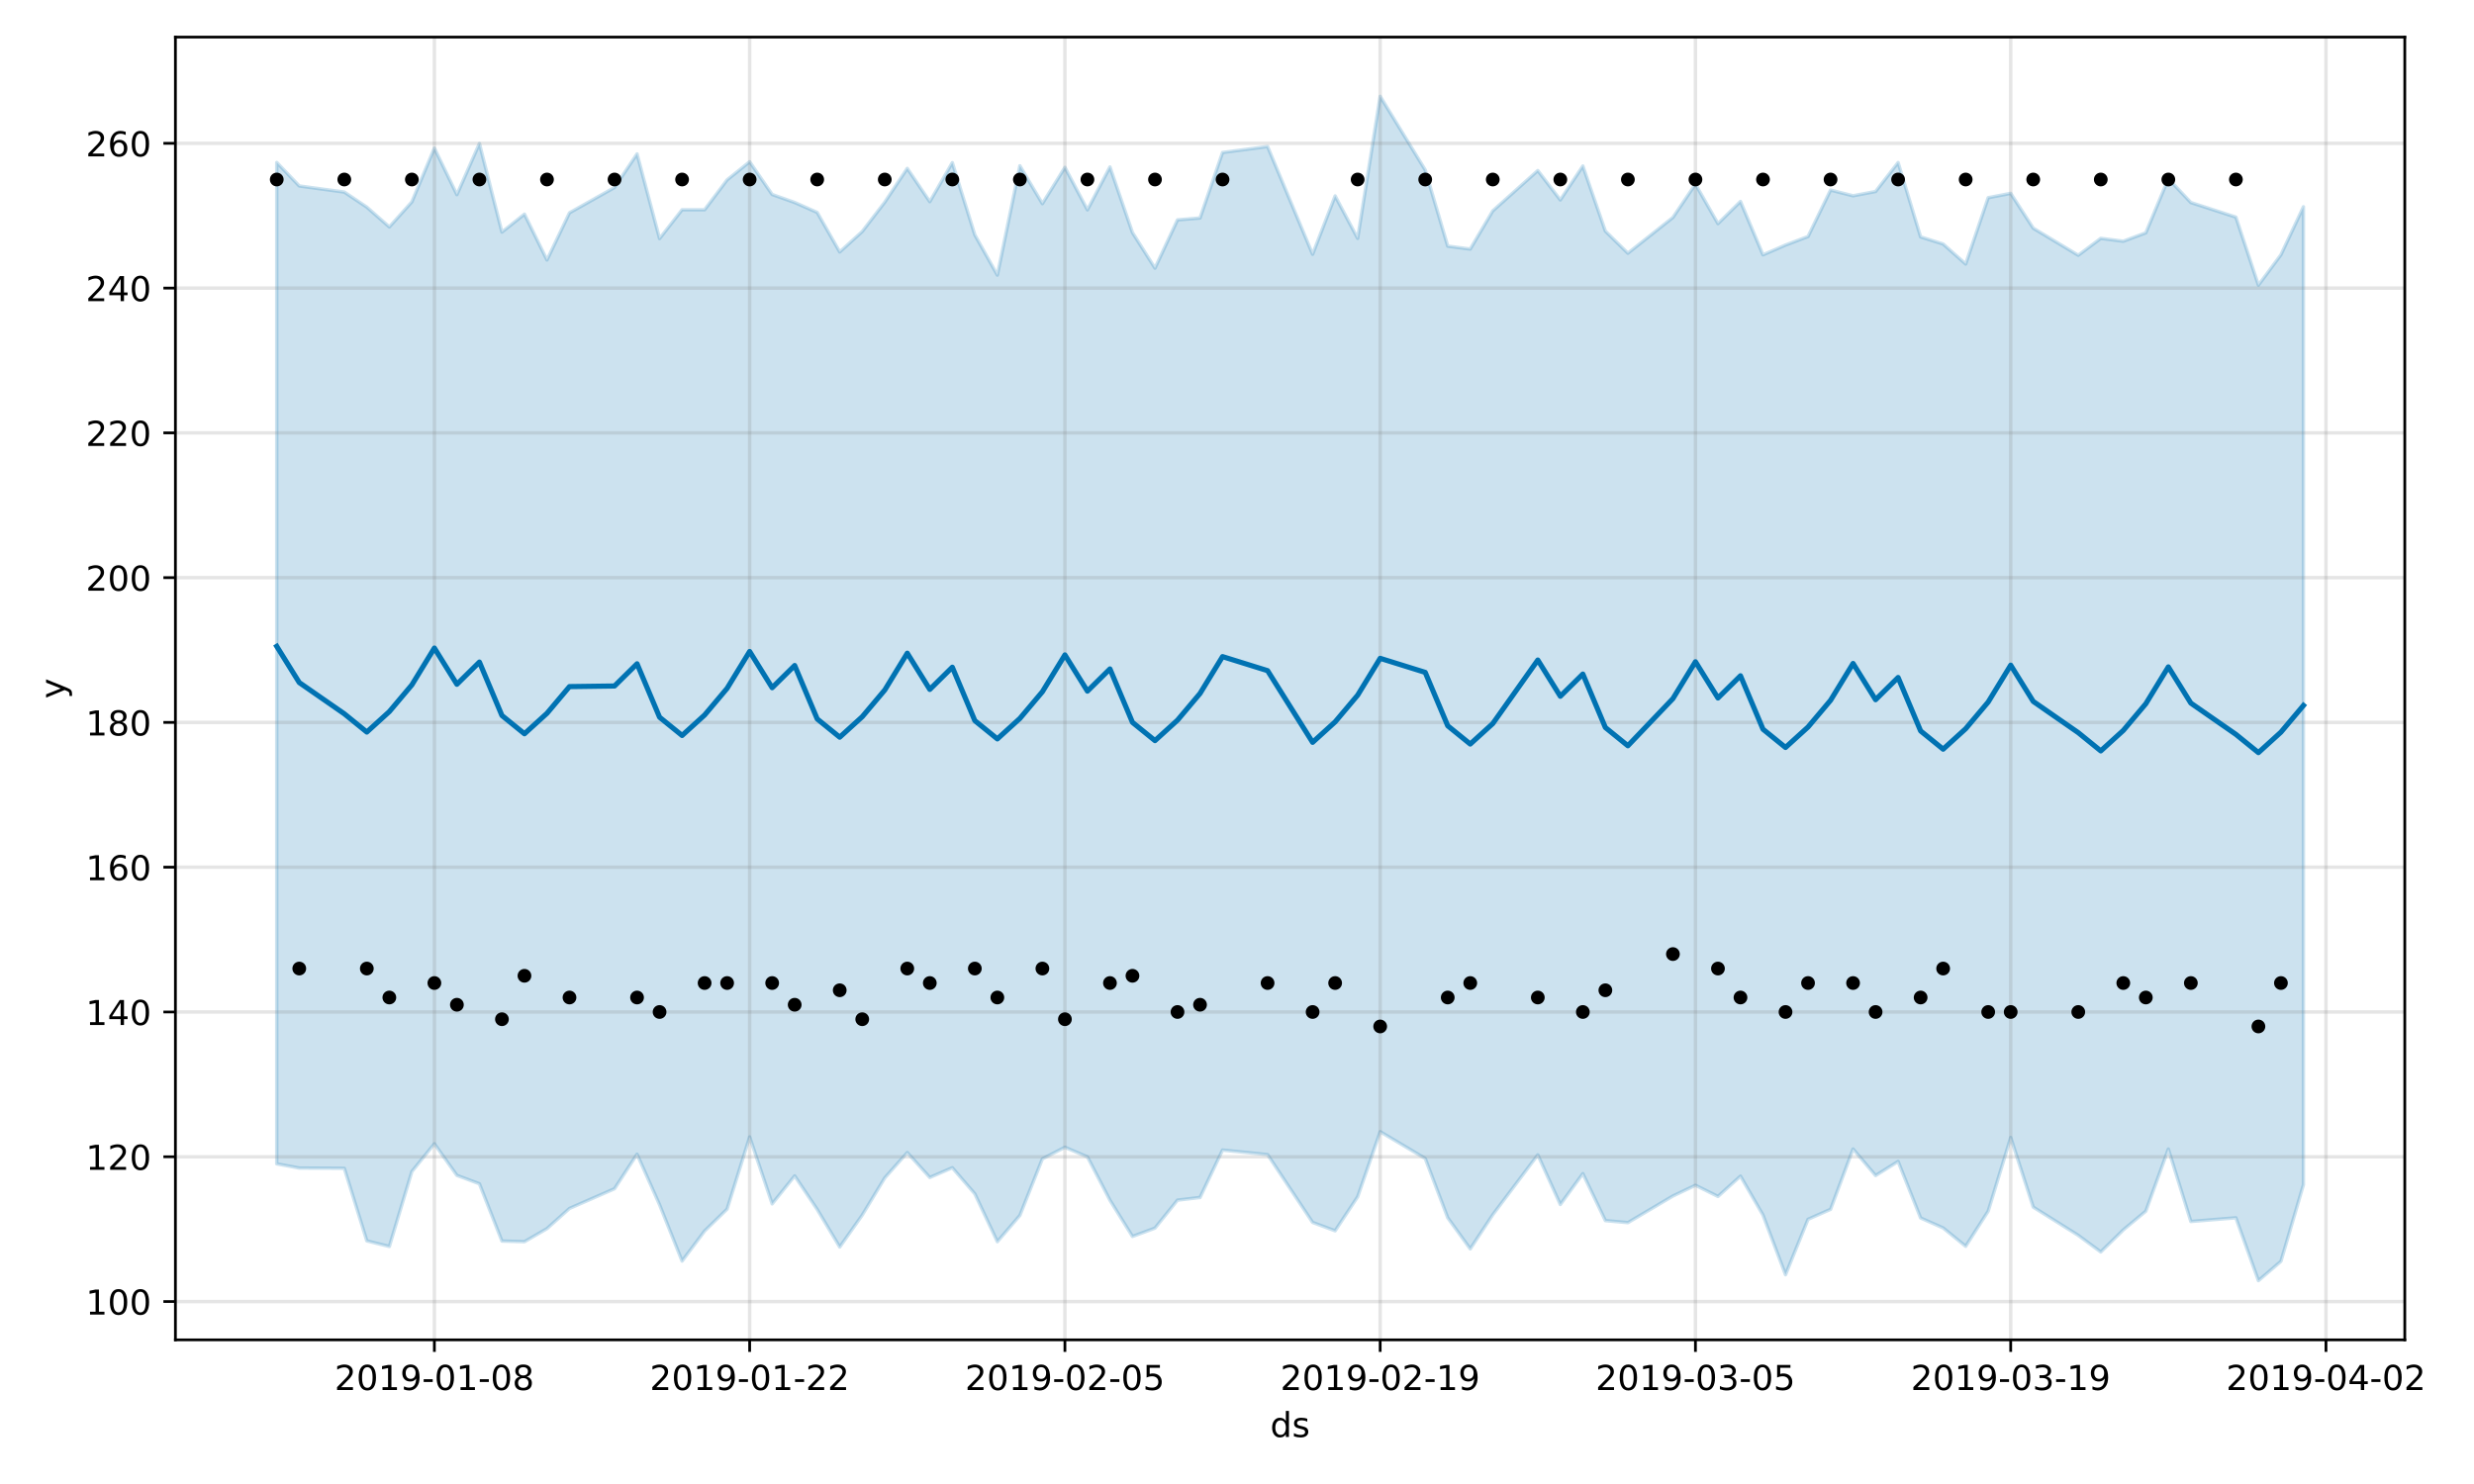 <?xml version="1.0" encoding="utf-8" standalone="no"?>
<!DOCTYPE svg PUBLIC "-//W3C//DTD SVG 1.1//EN"
  "http://www.w3.org/Graphics/SVG/1.1/DTD/svg11.dtd">
<!-- Created with matplotlib (https://matplotlib.org/) -->
<svg height="432pt" version="1.1" viewBox="0 0 720 432" width="720pt" xmlns="http://www.w3.org/2000/svg" xmlns:xlink="http://www.w3.org/1999/xlink">
 <defs>
  <style type="text/css">
*{stroke-linecap:butt;stroke-linejoin:round;}
  </style>
 </defs>
 <g id="figure_1">
  <g id="patch_1">
   <path d="M 0 432 
L 720 432 
L 720 0 
L 0 0 
z
" style="fill:#ffffff;"/>
  </g>
  <g id="axes_1">
   <g id="patch_2">
    <path d="M 51.05 390.04 
L 699.857 390.04 
L 699.857 10.8 
L 51.05 10.8 
z
" style="fill:#ffffff;"/>
   </g>
   <g id="PolyCollection_1">
    <defs>
     <path d="M 80.541 -384.707 
L 80.541 -93.201 
L 87.095 -91.974 
L 100.202 -91.897 
L 106.756 -70.781 
L 113.309 -69.141 
L 119.863 -90.95 
L 126.417 -99.047 
L 132.97 -89.837 
L 139.524 -87.393 
L 146.077 -70.722 
L 152.631 -70.534 
L 159.185 -74.343 
L 165.738 -80.217 
L 178.845 -85.954 
L 185.399 -96.005 
L 191.953 -81.282 
L 198.506 -64.895 
L 205.06 -73.65 
L 211.613 -80.033 
L 218.167 -101.038 
L 224.721 -81.547 
L 231.274 -89.697 
L 237.828 -79.93 
L 244.381 -68.985 
L 250.935 -78.277 
L 257.489 -89.106 
L 264.042 -96.481 
L 270.596 -89.232 
L 277.15 -92.066 
L 283.703 -84.465 
L 290.257 -70.545 
L 296.81 -78.182 
L 303.364 -94.653 
L 309.918 -98.024 
L 316.471 -95.234 
L 323.025 -82.613 
L 329.578 -72.061 
L 336.132 -74.492 
L 342.686 -82.637 
L 349.239 -83.405 
L 355.793 -97.212 
L 368.9 -95.884 
L 382.007 -76.144 
L 388.561 -73.711 
L 395.114 -83.607 
L 401.668 -102.559 
L 414.775 -94.772 
L 421.329 -77.502 
L 427.883 -68.443 
L 434.436 -78.379 
L 447.543 -95.815 
L 454.097 -81.357 
L 460.651 -90.35 
L 467.204 -76.674 
L 473.758 -76.079 
L 486.865 -83.837 
L 493.419 -86.962 
L 499.972 -83.706 
L 506.526 -89.617 
L 513.079 -78.288 
L 519.633 -60.92 
L 526.187 -77.057 
L 532.74 -79.957 
L 539.294 -97.517 
L 545.847 -89.792 
L 552.401 -93.894 
L 558.955 -77.443 
L 565.508 -74.536 
L 572.062 -69.197 
L 578.616 -79.427 
L 585.169 -100.872 
L 591.723 -80.612 
L 604.83 -72.383 
L 611.384 -67.55 
L 617.937 -73.965 
L 624.491 -79.426 
L 631.044 -97.502 
L 637.598 -76.419 
L 650.705 -77.487 
L 657.259 -59.198 
L 663.812 -64.821 
L 670.366 -87.133 
L 670.366 -371.802 
L 670.366 -371.802 
L 663.812 -357.834 
L 657.259 -348.987 
L 650.705 -368.798 
L 637.598 -373.045 
L 631.044 -379.984 
L 624.491 -364.225 
L 617.937 -361.78 
L 611.384 -362.61 
L 604.83 -357.697 
L 591.723 -365.578 
L 585.169 -375.716 
L 578.616 -374.448 
L 572.062 -355.143 
L 565.508 -360.974 
L 558.955 -363.032 
L 552.401 -384.682 
L 545.847 -376.254 
L 539.294 -375.011 
L 532.74 -376.67 
L 526.187 -363.15 
L 519.633 -360.666 
L 513.079 -357.814 
L 506.526 -373.354 
L 499.972 -366.898 
L 493.419 -378.396 
L 486.865 -368.702 
L 473.758 -358.292 
L 467.204 -364.719 
L 460.651 -383.676 
L 454.097 -373.793 
L 447.543 -382.352 
L 434.436 -370.614 
L 427.883 -359.495 
L 421.329 -360.349 
L 414.775 -382.527 
L 401.668 -403.962 
L 395.114 -362.611 
L 388.561 -374.964 
L 382.007 -357.978 
L 368.9 -389.34 
L 355.793 -387.612 
L 349.239 -368.532 
L 342.686 -368.001 
L 336.132 -353.943 
L 329.578 -364.295 
L 323.025 -383.395 
L 316.471 -370.909 
L 309.918 -383.28 
L 303.364 -372.707 
L 296.81 -383.741 
L 290.257 -351.917 
L 283.703 -363.635 
L 277.15 -384.651 
L 270.596 -373.29 
L 264.042 -382.978 
L 257.489 -373.14 
L 250.935 -364.607 
L 244.381 -358.655 
L 237.828 -370.162 
L 231.274 -373.064 
L 224.721 -375.387 
L 218.167 -384.905 
L 211.613 -379.642 
L 205.06 -370.938 
L 198.506 -370.945 
L 191.953 -362.548 
L 185.399 -387.198 
L 178.845 -377.42 
L 165.738 -370.054 
L 159.185 -356.313 
L 152.631 -369.662 
L 146.077 -364.44 
L 139.524 -390.229 
L 132.97 -375.335 
L 126.417 -388.89 
L 119.863 -373.228 
L 113.309 -365.942 
L 106.756 -371.703 
L 100.202 -376.093 
L 87.095 -377.87 
L 80.541 -384.707 
z
" id="m14d015e912" style="stroke:#0072b2;stroke-opacity:0.2;"/>
    </defs>
    <g clip-path="url(#p5a464871e1)">
     <use style="fill:#0072b2;fill-opacity:0.2;stroke:#0072b2;stroke-opacity:0.2;" x="0" xlink:href="#m14d015e912" y="432"/>
    </g>
   </g>
   <g id="matplotlib.axis_1">
    <g id="xtick_1">
     <g id="line2d_1">
      <path clip-path="url(#p5a464871e1)" d="M 126.417 390.04 
L 126.417 10.8 
" style="fill:none;stroke:#808080;stroke-linecap:square;stroke-opacity:0.2;"/>
     </g>
     <g id="line2d_2">
      <defs>
       <path d="M 0 0 
L 0 3.5 
" id="md70197073b" style="stroke:#000000;stroke-width:0.8;"/>
      </defs>
      <g>
       <use style="stroke:#000000;stroke-width:0.8;" x="126.417" xlink:href="#md70197073b" y="390.04"/>
      </g>
     </g>
     <g id="text_1">
      <!-- 2019-01-08 -->
      <defs>
       <path d="M 19.188 8.297 
L 53.609 8.297 
L 53.609 0 
L 7.328 0 
L 7.328 8.297 
Q 12.938 14.109 22.625 23.891 
Q 32.328 33.688 34.812 36.531 
Q 39.547 41.844 41.422 45.531 
Q 43.312 49.219 43.312 52.781 
Q 43.312 58.594 39.234 62.25 
Q 35.156 65.922 28.609 65.922 
Q 23.969 65.922 18.812 64.312 
Q 13.672 62.703 7.812 59.422 
L 7.812 69.391 
Q 13.766 71.781 18.938 73 
Q 24.125 74.219 28.422 74.219 
Q 39.75 74.219 46.484 68.547 
Q 53.219 62.891 53.219 53.422 
Q 53.219 48.922 51.531 44.891 
Q 49.859 40.875 45.406 35.406 
Q 44.188 33.984 37.641 27.219 
Q 31.109 20.453 19.188 8.297 
z
" id="DejaVuSans-50"/>
       <path d="M 31.781 66.406 
Q 24.172 66.406 20.328 58.906 
Q 16.5 51.422 16.5 36.375 
Q 16.5 21.391 20.328 13.891 
Q 24.172 6.391 31.781 6.391 
Q 39.453 6.391 43.281 13.891 
Q 47.125 21.391 47.125 36.375 
Q 47.125 51.422 43.281 58.906 
Q 39.453 66.406 31.781 66.406 
z
M 31.781 74.219 
Q 44.047 74.219 50.516 64.516 
Q 56.984 54.828 56.984 36.375 
Q 56.984 17.969 50.516 8.266 
Q 44.047 -1.422 31.781 -1.422 
Q 19.531 -1.422 13.062 8.266 
Q 6.594 17.969 6.594 36.375 
Q 6.594 54.828 13.062 64.516 
Q 19.531 74.219 31.781 74.219 
z
" id="DejaVuSans-48"/>
       <path d="M 12.406 8.297 
L 28.516 8.297 
L 28.516 63.922 
L 10.984 60.406 
L 10.984 69.391 
L 28.422 72.906 
L 38.281 72.906 
L 38.281 8.297 
L 54.391 8.297 
L 54.391 0 
L 12.406 0 
z
" id="DejaVuSans-49"/>
       <path d="M 10.984 1.516 
L 10.984 10.5 
Q 14.703 8.734 18.5 7.812 
Q 22.312 6.891 25.984 6.891 
Q 35.75 6.891 40.891 13.453 
Q 46.047 20.016 46.781 33.406 
Q 43.953 29.203 39.594 26.953 
Q 35.25 24.703 29.984 24.703 
Q 19.047 24.703 12.672 31.312 
Q 6.297 37.938 6.297 49.422 
Q 6.297 60.641 12.938 67.422 
Q 19.578 74.219 30.609 74.219 
Q 43.266 74.219 49.922 64.516 
Q 56.594 54.828 56.594 36.375 
Q 56.594 19.141 48.406 8.859 
Q 40.234 -1.422 26.422 -1.422 
Q 22.703 -1.422 18.891 -0.688 
Q 15.094 0.047 10.984 1.516 
z
M 30.609 32.422 
Q 37.25 32.422 41.125 36.953 
Q 45.016 41.5 45.016 49.422 
Q 45.016 57.281 41.125 61.844 
Q 37.25 66.406 30.609 66.406 
Q 23.969 66.406 20.094 61.844 
Q 16.219 57.281 16.219 49.422 
Q 16.219 41.5 20.094 36.953 
Q 23.969 32.422 30.609 32.422 
z
" id="DejaVuSans-57"/>
       <path d="M 4.891 31.391 
L 31.203 31.391 
L 31.203 23.391 
L 4.891 23.391 
z
" id="DejaVuSans-45"/>
       <path d="M 31.781 34.625 
Q 24.75 34.625 20.719 30.859 
Q 16.703 27.094 16.703 20.516 
Q 16.703 13.922 20.719 10.156 
Q 24.75 6.391 31.781 6.391 
Q 38.812 6.391 42.859 10.172 
Q 46.922 13.969 46.922 20.516 
Q 46.922 27.094 42.891 30.859 
Q 38.875 34.625 31.781 34.625 
z
M 21.922 38.812 
Q 15.578 40.375 12.031 44.719 
Q 8.5 49.078 8.5 55.328 
Q 8.5 64.062 14.719 69.141 
Q 20.953 74.219 31.781 74.219 
Q 42.672 74.219 48.875 69.141 
Q 55.078 64.062 55.078 55.328 
Q 55.078 49.078 51.531 44.719 
Q 48 40.375 41.703 38.812 
Q 48.828 37.156 52.797 32.312 
Q 56.781 27.484 56.781 20.516 
Q 56.781 9.906 50.312 4.234 
Q 43.844 -1.422 31.781 -1.422 
Q 19.734 -1.422 13.25 4.234 
Q 6.781 9.906 6.781 20.516 
Q 6.781 27.484 10.781 32.312 
Q 14.797 37.156 21.922 38.812 
z
M 18.312 54.391 
Q 18.312 48.734 21.844 45.562 
Q 25.391 42.391 31.781 42.391 
Q 38.141 42.391 41.719 45.562 
Q 45.312 48.734 45.312 54.391 
Q 45.312 60.062 41.719 63.234 
Q 38.141 66.406 31.781 66.406 
Q 25.391 66.406 21.844 63.234 
Q 18.312 60.062 18.312 54.391 
z
" id="DejaVuSans-56"/>
      </defs>
      <g transform="translate(97.359 404.638)scale(0.1 -0.1)">
       <use xlink:href="#DejaVuSans-50"/>
       <use x="63.623" xlink:href="#DejaVuSans-48"/>
       <use x="127.246" xlink:href="#DejaVuSans-49"/>
       <use x="190.869" xlink:href="#DejaVuSans-57"/>
       <use x="254.492" xlink:href="#DejaVuSans-45"/>
       <use x="290.576" xlink:href="#DejaVuSans-48"/>
       <use x="354.199" xlink:href="#DejaVuSans-49"/>
       <use x="417.822" xlink:href="#DejaVuSans-45"/>
       <use x="453.906" xlink:href="#DejaVuSans-48"/>
       <use x="517.529" xlink:href="#DejaVuSans-56"/>
      </g>
     </g>
    </g>
    <g id="xtick_2">
     <g id="line2d_3">
      <path clip-path="url(#p5a464871e1)" d="M 218.167 390.04 
L 218.167 10.8 
" style="fill:none;stroke:#808080;stroke-linecap:square;stroke-opacity:0.2;"/>
     </g>
     <g id="line2d_4">
      <g>
       <use style="stroke:#000000;stroke-width:0.8;" x="218.167" xlink:href="#md70197073b" y="390.04"/>
      </g>
     </g>
     <g id="text_2">
      <!-- 2019-01-22 -->
      <g transform="translate(189.109 404.638)scale(0.1 -0.1)">
       <use xlink:href="#DejaVuSans-50"/>
       <use x="63.623" xlink:href="#DejaVuSans-48"/>
       <use x="127.246" xlink:href="#DejaVuSans-49"/>
       <use x="190.869" xlink:href="#DejaVuSans-57"/>
       <use x="254.492" xlink:href="#DejaVuSans-45"/>
       <use x="290.576" xlink:href="#DejaVuSans-48"/>
       <use x="354.199" xlink:href="#DejaVuSans-49"/>
       <use x="417.822" xlink:href="#DejaVuSans-45"/>
       <use x="453.906" xlink:href="#DejaVuSans-50"/>
       <use x="517.529" xlink:href="#DejaVuSans-50"/>
      </g>
     </g>
    </g>
    <g id="xtick_3">
     <g id="line2d_5">
      <path clip-path="url(#p5a464871e1)" d="M 309.918 390.04 
L 309.918 10.8 
" style="fill:none;stroke:#808080;stroke-linecap:square;stroke-opacity:0.2;"/>
     </g>
     <g id="line2d_6">
      <g>
       <use style="stroke:#000000;stroke-width:0.8;" x="309.918" xlink:href="#md70197073b" y="390.04"/>
      </g>
     </g>
     <g id="text_3">
      <!-- 2019-02-05 -->
      <defs>
       <path d="M 10.797 72.906 
L 49.516 72.906 
L 49.516 64.594 
L 19.828 64.594 
L 19.828 46.734 
Q 21.969 47.469 24.109 47.828 
Q 26.266 48.188 28.422 48.188 
Q 40.625 48.188 47.75 41.5 
Q 54.891 34.812 54.891 23.391 
Q 54.891 11.625 47.562 5.094 
Q 40.234 -1.422 26.906 -1.422 
Q 22.312 -1.422 17.547 -0.641 
Q 12.797 0.141 7.719 1.703 
L 7.719 11.625 
Q 12.109 9.234 16.797 8.062 
Q 21.484 6.891 26.703 6.891 
Q 35.156 6.891 40.078 11.328 
Q 45.016 15.766 45.016 23.391 
Q 45.016 31 40.078 35.438 
Q 35.156 39.891 26.703 39.891 
Q 22.75 39.891 18.812 39.016 
Q 14.891 38.141 10.797 36.281 
z
" id="DejaVuSans-53"/>
      </defs>
      <g transform="translate(280.86 404.638)scale(0.1 -0.1)">
       <use xlink:href="#DejaVuSans-50"/>
       <use x="63.623" xlink:href="#DejaVuSans-48"/>
       <use x="127.246" xlink:href="#DejaVuSans-49"/>
       <use x="190.869" xlink:href="#DejaVuSans-57"/>
       <use x="254.492" xlink:href="#DejaVuSans-45"/>
       <use x="290.576" xlink:href="#DejaVuSans-48"/>
       <use x="354.199" xlink:href="#DejaVuSans-50"/>
       <use x="417.822" xlink:href="#DejaVuSans-45"/>
       <use x="453.906" xlink:href="#DejaVuSans-48"/>
       <use x="517.529" xlink:href="#DejaVuSans-53"/>
      </g>
     </g>
    </g>
    <g id="xtick_4">
     <g id="line2d_7">
      <path clip-path="url(#p5a464871e1)" d="M 401.668 390.04 
L 401.668 10.8 
" style="fill:none;stroke:#808080;stroke-linecap:square;stroke-opacity:0.2;"/>
     </g>
     <g id="line2d_8">
      <g>
       <use style="stroke:#000000;stroke-width:0.8;" x="401.668" xlink:href="#md70197073b" y="390.04"/>
      </g>
     </g>
     <g id="text_4">
      <!-- 2019-02-19 -->
      <g transform="translate(372.61 404.638)scale(0.1 -0.1)">
       <use xlink:href="#DejaVuSans-50"/>
       <use x="63.623" xlink:href="#DejaVuSans-48"/>
       <use x="127.246" xlink:href="#DejaVuSans-49"/>
       <use x="190.869" xlink:href="#DejaVuSans-57"/>
       <use x="254.492" xlink:href="#DejaVuSans-45"/>
       <use x="290.576" xlink:href="#DejaVuSans-48"/>
       <use x="354.199" xlink:href="#DejaVuSans-50"/>
       <use x="417.822" xlink:href="#DejaVuSans-45"/>
       <use x="453.906" xlink:href="#DejaVuSans-49"/>
       <use x="517.529" xlink:href="#DejaVuSans-57"/>
      </g>
     </g>
    </g>
    <g id="xtick_5">
     <g id="line2d_9">
      <path clip-path="url(#p5a464871e1)" d="M 493.419 390.04 
L 493.419 10.8 
" style="fill:none;stroke:#808080;stroke-linecap:square;stroke-opacity:0.2;"/>
     </g>
     <g id="line2d_10">
      <g>
       <use style="stroke:#000000;stroke-width:0.8;" x="493.419" xlink:href="#md70197073b" y="390.04"/>
      </g>
     </g>
     <g id="text_5">
      <!-- 2019-03-05 -->
      <defs>
       <path d="M 40.578 39.312 
Q 47.656 37.797 51.625 33 
Q 55.609 28.219 55.609 21.188 
Q 55.609 10.406 48.188 4.484 
Q 40.766 -1.422 27.094 -1.422 
Q 22.516 -1.422 17.656 -0.516 
Q 12.797 0.391 7.625 2.203 
L 7.625 11.719 
Q 11.719 9.328 16.594 8.109 
Q 21.484 6.891 26.812 6.891 
Q 36.078 6.891 40.938 10.547 
Q 45.797 14.203 45.797 21.188 
Q 45.797 27.641 41.281 31.266 
Q 36.766 34.906 28.719 34.906 
L 20.219 34.906 
L 20.219 43.016 
L 29.109 43.016 
Q 36.375 43.016 40.234 45.922 
Q 44.094 48.828 44.094 54.297 
Q 44.094 59.906 40.109 62.906 
Q 36.141 65.922 28.719 65.922 
Q 24.656 65.922 20.016 65.031 
Q 15.375 64.156 9.812 62.312 
L 9.812 71.094 
Q 15.438 72.656 20.344 73.438 
Q 25.25 74.219 29.594 74.219 
Q 40.828 74.219 47.359 69.109 
Q 53.906 64.016 53.906 55.328 
Q 53.906 49.266 50.438 45.094 
Q 46.969 40.922 40.578 39.312 
z
" id="DejaVuSans-51"/>
      </defs>
      <g transform="translate(464.361 404.638)scale(0.1 -0.1)">
       <use xlink:href="#DejaVuSans-50"/>
       <use x="63.623" xlink:href="#DejaVuSans-48"/>
       <use x="127.246" xlink:href="#DejaVuSans-49"/>
       <use x="190.869" xlink:href="#DejaVuSans-57"/>
       <use x="254.492" xlink:href="#DejaVuSans-45"/>
       <use x="290.576" xlink:href="#DejaVuSans-48"/>
       <use x="354.199" xlink:href="#DejaVuSans-51"/>
       <use x="417.822" xlink:href="#DejaVuSans-45"/>
       <use x="453.906" xlink:href="#DejaVuSans-48"/>
       <use x="517.529" xlink:href="#DejaVuSans-53"/>
      </g>
     </g>
    </g>
    <g id="xtick_6">
     <g id="line2d_11">
      <path clip-path="url(#p5a464871e1)" d="M 585.169 390.04 
L 585.169 10.8 
" style="fill:none;stroke:#808080;stroke-linecap:square;stroke-opacity:0.2;"/>
     </g>
     <g id="line2d_12">
      <g>
       <use style="stroke:#000000;stroke-width:0.8;" x="585.169" xlink:href="#md70197073b" y="390.04"/>
      </g>
     </g>
     <g id="text_6">
      <!-- 2019-03-19 -->
      <g transform="translate(556.111 404.638)scale(0.1 -0.1)">
       <use xlink:href="#DejaVuSans-50"/>
       <use x="63.623" xlink:href="#DejaVuSans-48"/>
       <use x="127.246" xlink:href="#DejaVuSans-49"/>
       <use x="190.869" xlink:href="#DejaVuSans-57"/>
       <use x="254.492" xlink:href="#DejaVuSans-45"/>
       <use x="290.576" xlink:href="#DejaVuSans-48"/>
       <use x="354.199" xlink:href="#DejaVuSans-51"/>
       <use x="417.822" xlink:href="#DejaVuSans-45"/>
       <use x="453.906" xlink:href="#DejaVuSans-49"/>
       <use x="517.529" xlink:href="#DejaVuSans-57"/>
      </g>
     </g>
    </g>
    <g id="xtick_7">
     <g id="line2d_13">
      <path clip-path="url(#p5a464871e1)" d="M 676.92 390.04 
L 676.92 10.8 
" style="fill:none;stroke:#808080;stroke-linecap:square;stroke-opacity:0.2;"/>
     </g>
     <g id="line2d_14">
      <g>
       <use style="stroke:#000000;stroke-width:0.8;" x="676.92" xlink:href="#md70197073b" y="390.04"/>
      </g>
     </g>
     <g id="text_7">
      <!-- 2019-04-02 -->
      <defs>
       <path d="M 37.797 64.312 
L 12.891 25.391 
L 37.797 25.391 
z
M 35.203 72.906 
L 47.609 72.906 
L 47.609 25.391 
L 58.016 25.391 
L 58.016 17.188 
L 47.609 17.188 
L 47.609 0 
L 37.797 0 
L 37.797 17.188 
L 4.891 17.188 
L 4.891 26.703 
z
" id="DejaVuSans-52"/>
      </defs>
      <g transform="translate(647.862 404.638)scale(0.1 -0.1)">
       <use xlink:href="#DejaVuSans-50"/>
       <use x="63.623" xlink:href="#DejaVuSans-48"/>
       <use x="127.246" xlink:href="#DejaVuSans-49"/>
       <use x="190.869" xlink:href="#DejaVuSans-57"/>
       <use x="254.492" xlink:href="#DejaVuSans-45"/>
       <use x="290.576" xlink:href="#DejaVuSans-48"/>
       <use x="354.199" xlink:href="#DejaVuSans-52"/>
       <use x="417.822" xlink:href="#DejaVuSans-45"/>
       <use x="453.906" xlink:href="#DejaVuSans-48"/>
       <use x="517.529" xlink:href="#DejaVuSans-50"/>
      </g>
     </g>
    </g>
    <g id="text_8">
     <!-- ds -->
     <defs>
      <path d="M 45.406 46.391 
L 45.406 75.984 
L 54.391 75.984 
L 54.391 0 
L 45.406 0 
L 45.406 8.203 
Q 42.578 3.328 38.25 0.953 
Q 33.938 -1.422 27.875 -1.422 
Q 17.969 -1.422 11.734 6.484 
Q 5.516 14.406 5.516 27.297 
Q 5.516 40.188 11.734 48.094 
Q 17.969 56 27.875 56 
Q 33.938 56 38.25 53.625 
Q 42.578 51.266 45.406 46.391 
z
M 14.797 27.297 
Q 14.797 17.391 18.875 11.75 
Q 22.953 6.109 30.078 6.109 
Q 37.203 6.109 41.297 11.75 
Q 45.406 17.391 45.406 27.297 
Q 45.406 37.203 41.297 42.844 
Q 37.203 48.484 30.078 48.484 
Q 22.953 48.484 18.875 42.844 
Q 14.797 37.203 14.797 27.297 
z
" id="DejaVuSans-100"/>
      <path d="M 44.281 53.078 
L 44.281 44.578 
Q 40.484 46.531 36.375 47.5 
Q 32.281 48.484 27.875 48.484 
Q 21.188 48.484 17.844 46.438 
Q 14.5 44.391 14.5 40.281 
Q 14.5 37.156 16.891 35.375 
Q 19.281 33.594 26.516 31.984 
L 29.594 31.297 
Q 39.156 29.25 43.188 25.516 
Q 47.219 21.781 47.219 15.094 
Q 47.219 7.469 41.188 3.016 
Q 35.156 -1.422 24.609 -1.422 
Q 20.219 -1.422 15.453 -0.562 
Q 10.688 0.297 5.422 2 
L 5.422 11.281 
Q 10.406 8.688 15.234 7.391 
Q 20.062 6.109 24.812 6.109 
Q 31.156 6.109 34.562 8.281 
Q 37.984 10.453 37.984 14.406 
Q 37.984 18.062 35.516 20.016 
Q 33.062 21.969 24.703 23.781 
L 21.578 24.516 
Q 13.234 26.266 9.516 29.906 
Q 5.812 33.547 5.812 39.891 
Q 5.812 47.609 11.281 51.797 
Q 16.75 56 26.812 56 
Q 31.781 56 36.172 55.266 
Q 40.578 54.547 44.281 53.078 
z
" id="DejaVuSans-115"/>
     </defs>
     <g transform="translate(369.675 418.317)scale(0.1 -0.1)">
      <use xlink:href="#DejaVuSans-100"/>
      <use x="63.477" xlink:href="#DejaVuSans-115"/>
     </g>
    </g>
   </g>
   <g id="matplotlib.axis_2">
    <g id="ytick_1">
     <g id="line2d_15">
      <path clip-path="url(#p5a464871e1)" d="M 51.05 378.884 
L 699.857 378.884 
" style="fill:none;stroke:#808080;stroke-linecap:square;stroke-opacity:0.2;"/>
     </g>
     <g id="line2d_16">
      <defs>
       <path d="M 0 0 
L -3.5 0 
" id="m0dbec7d546" style="stroke:#000000;stroke-width:0.8;"/>
      </defs>
      <g>
       <use style="stroke:#000000;stroke-width:0.8;" x="51.05" xlink:href="#m0dbec7d546" y="378.884"/>
      </g>
     </g>
     <g id="text_9">
      <!-- 100 -->
      <g transform="translate(24.962 382.683)scale(0.1 -0.1)">
       <use xlink:href="#DejaVuSans-49"/>
       <use x="63.623" xlink:href="#DejaVuSans-48"/>
       <use x="127.246" xlink:href="#DejaVuSans-48"/>
      </g>
     </g>
    </g>
    <g id="ytick_2">
     <g id="line2d_17">
      <path clip-path="url(#p5a464871e1)" d="M 51.05 336.739 
L 699.857 336.739 
" style="fill:none;stroke:#808080;stroke-linecap:square;stroke-opacity:0.2;"/>
     </g>
     <g id="line2d_18">
      <g>
       <use style="stroke:#000000;stroke-width:0.8;" x="51.05" xlink:href="#m0dbec7d546" y="336.739"/>
      </g>
     </g>
     <g id="text_10">
      <!-- 120 -->
      <g transform="translate(24.962 340.538)scale(0.1 -0.1)">
       <use xlink:href="#DejaVuSans-49"/>
       <use x="63.623" xlink:href="#DejaVuSans-50"/>
       <use x="127.246" xlink:href="#DejaVuSans-48"/>
      </g>
     </g>
    </g>
    <g id="ytick_3">
     <g id="line2d_19">
      <path clip-path="url(#p5a464871e1)" d="M 51.05 294.593 
L 699.857 294.593 
" style="fill:none;stroke:#808080;stroke-linecap:square;stroke-opacity:0.2;"/>
     </g>
     <g id="line2d_20">
      <g>
       <use style="stroke:#000000;stroke-width:0.8;" x="51.05" xlink:href="#m0dbec7d546" y="294.593"/>
      </g>
     </g>
     <g id="text_11">
      <!-- 140 -->
      <g transform="translate(24.962 298.392)scale(0.1 -0.1)">
       <use xlink:href="#DejaVuSans-49"/>
       <use x="63.623" xlink:href="#DejaVuSans-52"/>
       <use x="127.246" xlink:href="#DejaVuSans-48"/>
      </g>
     </g>
    </g>
    <g id="ytick_4">
     <g id="line2d_21">
      <path clip-path="url(#p5a464871e1)" d="M 51.05 252.447 
L 699.857 252.447 
" style="fill:none;stroke:#808080;stroke-linecap:square;stroke-opacity:0.2;"/>
     </g>
     <g id="line2d_22">
      <g>
       <use style="stroke:#000000;stroke-width:0.8;" x="51.05" xlink:href="#m0dbec7d546" y="252.447"/>
      </g>
     </g>
     <g id="text_12">
      <!-- 160 -->
      <defs>
       <path d="M 33.016 40.375 
Q 26.375 40.375 22.484 35.828 
Q 18.609 31.297 18.609 23.391 
Q 18.609 15.531 22.484 10.953 
Q 26.375 6.391 33.016 6.391 
Q 39.656 6.391 43.531 10.953 
Q 47.406 15.531 47.406 23.391 
Q 47.406 31.297 43.531 35.828 
Q 39.656 40.375 33.016 40.375 
z
M 52.594 71.297 
L 52.594 62.312 
Q 48.875 64.062 45.094 64.984 
Q 41.312 65.922 37.594 65.922 
Q 27.828 65.922 22.672 59.328 
Q 17.531 52.734 16.797 39.406 
Q 19.672 43.656 24.016 45.922 
Q 28.375 48.188 33.594 48.188 
Q 44.578 48.188 50.953 41.516 
Q 57.328 34.859 57.328 23.391 
Q 57.328 12.156 50.688 5.359 
Q 44.047 -1.422 33.016 -1.422 
Q 20.359 -1.422 13.672 8.266 
Q 6.984 17.969 6.984 36.375 
Q 6.984 53.656 15.188 63.938 
Q 23.391 74.219 37.203 74.219 
Q 40.922 74.219 44.703 73.484 
Q 48.484 72.75 52.594 71.297 
z
" id="DejaVuSans-54"/>
      </defs>
      <g transform="translate(24.962 256.247)scale(0.1 -0.1)">
       <use xlink:href="#DejaVuSans-49"/>
       <use x="63.623" xlink:href="#DejaVuSans-54"/>
       <use x="127.246" xlink:href="#DejaVuSans-48"/>
      </g>
     </g>
    </g>
    <g id="ytick_5">
     <g id="line2d_23">
      <path clip-path="url(#p5a464871e1)" d="M 51.05 210.302 
L 699.857 210.302 
" style="fill:none;stroke:#808080;stroke-linecap:square;stroke-opacity:0.2;"/>
     </g>
     <g id="line2d_24">
      <g>
       <use style="stroke:#000000;stroke-width:0.8;" x="51.05" xlink:href="#m0dbec7d546" y="210.302"/>
      </g>
     </g>
     <g id="text_13">
      <!-- 180 -->
      <g transform="translate(24.962 214.101)scale(0.1 -0.1)">
       <use xlink:href="#DejaVuSans-49"/>
       <use x="63.623" xlink:href="#DejaVuSans-56"/>
       <use x="127.246" xlink:href="#DejaVuSans-48"/>
      </g>
     </g>
    </g>
    <g id="ytick_6">
     <g id="line2d_25">
      <path clip-path="url(#p5a464871e1)" d="M 51.05 168.156 
L 699.857 168.156 
" style="fill:none;stroke:#808080;stroke-linecap:square;stroke-opacity:0.2;"/>
     </g>
     <g id="line2d_26">
      <g>
       <use style="stroke:#000000;stroke-width:0.8;" x="51.05" xlink:href="#m0dbec7d546" y="168.156"/>
      </g>
     </g>
     <g id="text_14">
      <!-- 200 -->
      <g transform="translate(24.962 171.955)scale(0.1 -0.1)">
       <use xlink:href="#DejaVuSans-50"/>
       <use x="63.623" xlink:href="#DejaVuSans-48"/>
       <use x="127.246" xlink:href="#DejaVuSans-48"/>
      </g>
     </g>
    </g>
    <g id="ytick_7">
     <g id="line2d_27">
      <path clip-path="url(#p5a464871e1)" d="M 51.05 126.011 
L 699.857 126.011 
" style="fill:none;stroke:#808080;stroke-linecap:square;stroke-opacity:0.2;"/>
     </g>
     <g id="line2d_28">
      <g>
       <use style="stroke:#000000;stroke-width:0.8;" x="51.05" xlink:href="#m0dbec7d546" y="126.011"/>
      </g>
     </g>
     <g id="text_15">
      <!-- 220 -->
      <g transform="translate(24.962 129.81)scale(0.1 -0.1)">
       <use xlink:href="#DejaVuSans-50"/>
       <use x="63.623" xlink:href="#DejaVuSans-50"/>
       <use x="127.246" xlink:href="#DejaVuSans-48"/>
      </g>
     </g>
    </g>
    <g id="ytick_8">
     <g id="line2d_29">
      <path clip-path="url(#p5a464871e1)" d="M 51.05 83.865 
L 699.857 83.865 
" style="fill:none;stroke:#808080;stroke-linecap:square;stroke-opacity:0.2;"/>
     </g>
     <g id="line2d_30">
      <g>
       <use style="stroke:#000000;stroke-width:0.8;" x="51.05" xlink:href="#m0dbec7d546" y="83.865"/>
      </g>
     </g>
     <g id="text_16">
      <!-- 240 -->
      <g transform="translate(24.962 87.664)scale(0.1 -0.1)">
       <use xlink:href="#DejaVuSans-50"/>
       <use x="63.623" xlink:href="#DejaVuSans-52"/>
       <use x="127.246" xlink:href="#DejaVuSans-48"/>
      </g>
     </g>
    </g>
    <g id="ytick_9">
     <g id="line2d_31">
      <path clip-path="url(#p5a464871e1)" d="M 51.05 41.719 
L 699.857 41.719 
" style="fill:none;stroke:#808080;stroke-linecap:square;stroke-opacity:0.2;"/>
     </g>
     <g id="line2d_32">
      <g>
       <use style="stroke:#000000;stroke-width:0.8;" x="51.05" xlink:href="#m0dbec7d546" y="41.719"/>
      </g>
     </g>
     <g id="text_17">
      <!-- 260 -->
      <g transform="translate(24.962 45.519)scale(0.1 -0.1)">
       <use xlink:href="#DejaVuSans-50"/>
       <use x="63.623" xlink:href="#DejaVuSans-54"/>
       <use x="127.246" xlink:href="#DejaVuSans-48"/>
      </g>
     </g>
    </g>
    <g id="text_18">
     <!-- y -->
     <defs>
      <path d="M 32.172 -5.078 
Q 28.375 -14.844 24.75 -17.812 
Q 21.141 -20.797 15.094 -20.797 
L 7.906 -20.797 
L 7.906 -13.281 
L 13.188 -13.281 
Q 16.891 -13.281 18.938 -11.516 
Q 21 -9.766 23.484 -3.219 
L 25.094 0.875 
L 2.984 54.688 
L 12.5 54.688 
L 29.594 11.922 
L 46.688 54.688 
L 56.203 54.688 
z
" id="DejaVuSans-121"/>
     </defs>
     <g transform="translate(18.883 203.379)rotate(-90)scale(0.1 -0.1)">
      <use xlink:href="#DejaVuSans-121"/>
     </g>
    </g>
   </g>
   <g id="line2d_33">
    <defs>
     <path d="M 0 1.5 
C 0.398 1.5 0.779 1.342 1.061 1.061 
C 1.342 0.779 1.5 0.398 1.5 0 
C 1.5 -0.398 1.342 -0.779 1.061 -1.061 
C 0.779 -1.342 0.398 -1.5 0 -1.5 
C -0.398 -1.5 -0.779 -1.342 -1.061 -1.061 
C -1.342 -0.779 -1.5 -0.398 -1.5 0 
C -1.5 0.398 -1.342 0.779 -1.061 1.061 
C -0.779 1.342 -0.398 1.5 0 1.5 
z
" id="m35ed9f4e83" style="stroke:#000000;"/>
    </defs>
    <g clip-path="url(#p5a464871e1)">
     <use style="stroke:#000000;" x="80.541" xlink:href="#m35ed9f4e83" y="52.256"/>
     <use style="stroke:#000000;" x="87.095" xlink:href="#m35ed9f4e83" y="281.949"/>
     <use style="stroke:#000000;" x="100.202" xlink:href="#m35ed9f4e83" y="52.256"/>
     <use style="stroke:#000000;" x="106.756" xlink:href="#m35ed9f4e83" y="281.949"/>
     <use style="stroke:#000000;" x="113.309" xlink:href="#m35ed9f4e83" y="290.378"/>
     <use style="stroke:#000000;" x="119.863" xlink:href="#m35ed9f4e83" y="52.256"/>
     <use style="stroke:#000000;" x="126.417" xlink:href="#m35ed9f4e83" y="286.164"/>
     <use style="stroke:#000000;" x="132.97" xlink:href="#m35ed9f4e83" y="292.486"/>
     <use style="stroke:#000000;" x="139.524" xlink:href="#m35ed9f4e83" y="52.256"/>
     <use style="stroke:#000000;" x="146.077" xlink:href="#m35ed9f4e83" y="296.7"/>
     <use style="stroke:#000000;" x="152.631" xlink:href="#m35ed9f4e83" y="284.057"/>
     <use style="stroke:#000000;" x="159.185" xlink:href="#m35ed9f4e83" y="52.256"/>
     <use style="stroke:#000000;" x="165.738" xlink:href="#m35ed9f4e83" y="290.378"/>
     <use style="stroke:#000000;" x="178.845" xlink:href="#m35ed9f4e83" y="52.256"/>
     <use style="stroke:#000000;" x="185.399" xlink:href="#m35ed9f4e83" y="290.378"/>
     <use style="stroke:#000000;" x="191.953" xlink:href="#m35ed9f4e83" y="294.593"/>
     <use style="stroke:#000000;" x="198.506" xlink:href="#m35ed9f4e83" y="52.256"/>
     <use style="stroke:#000000;" x="205.06" xlink:href="#m35ed9f4e83" y="286.164"/>
     <use style="stroke:#000000;" x="211.613" xlink:href="#m35ed9f4e83" y="286.164"/>
     <use style="stroke:#000000;" x="218.167" xlink:href="#m35ed9f4e83" y="52.256"/>
     <use style="stroke:#000000;" x="224.721" xlink:href="#m35ed9f4e83" y="286.164"/>
     <use style="stroke:#000000;" x="231.274" xlink:href="#m35ed9f4e83" y="292.486"/>
     <use style="stroke:#000000;" x="237.828" xlink:href="#m35ed9f4e83" y="52.256"/>
     <use style="stroke:#000000;" x="244.381" xlink:href="#m35ed9f4e83" y="288.271"/>
     <use style="stroke:#000000;" x="250.935" xlink:href="#m35ed9f4e83" y="296.7"/>
     <use style="stroke:#000000;" x="257.489" xlink:href="#m35ed9f4e83" y="52.256"/>
     <use style="stroke:#000000;" x="264.042" xlink:href="#m35ed9f4e83" y="281.949"/>
     <use style="stroke:#000000;" x="270.596" xlink:href="#m35ed9f4e83" y="286.164"/>
     <use style="stroke:#000000;" x="277.15" xlink:href="#m35ed9f4e83" y="52.256"/>
     <use style="stroke:#000000;" x="283.703" xlink:href="#m35ed9f4e83" y="281.949"/>
     <use style="stroke:#000000;" x="290.257" xlink:href="#m35ed9f4e83" y="290.378"/>
     <use style="stroke:#000000;" x="296.81" xlink:href="#m35ed9f4e83" y="52.256"/>
     <use style="stroke:#000000;" x="303.364" xlink:href="#m35ed9f4e83" y="281.949"/>
     <use style="stroke:#000000;" x="309.918" xlink:href="#m35ed9f4e83" y="296.7"/>
     <use style="stroke:#000000;" x="316.471" xlink:href="#m35ed9f4e83" y="52.256"/>
     <use style="stroke:#000000;" x="323.025" xlink:href="#m35ed9f4e83" y="286.164"/>
     <use style="stroke:#000000;" x="329.578" xlink:href="#m35ed9f4e83" y="284.057"/>
     <use style="stroke:#000000;" x="336.132" xlink:href="#m35ed9f4e83" y="52.256"/>
     <use style="stroke:#000000;" x="342.686" xlink:href="#m35ed9f4e83" y="294.593"/>
     <use style="stroke:#000000;" x="349.239" xlink:href="#m35ed9f4e83" y="292.486"/>
     <use style="stroke:#000000;" x="355.793" xlink:href="#m35ed9f4e83" y="52.256"/>
     <use style="stroke:#000000;" x="368.9" xlink:href="#m35ed9f4e83" y="286.164"/>
     <use style="stroke:#000000;" x="382.007" xlink:href="#m35ed9f4e83" y="294.593"/>
     <use style="stroke:#000000;" x="388.561" xlink:href="#m35ed9f4e83" y="286.164"/>
     <use style="stroke:#000000;" x="395.114" xlink:href="#m35ed9f4e83" y="52.256"/>
     <use style="stroke:#000000;" x="401.668" xlink:href="#m35ed9f4e83" y="298.807"/>
     <use style="stroke:#000000;" x="414.775" xlink:href="#m35ed9f4e83" y="52.256"/>
     <use style="stroke:#000000;" x="421.329" xlink:href="#m35ed9f4e83" y="290.378"/>
     <use style="stroke:#000000;" x="427.883" xlink:href="#m35ed9f4e83" y="286.164"/>
     <use style="stroke:#000000;" x="434.436" xlink:href="#m35ed9f4e83" y="52.256"/>
     <use style="stroke:#000000;" x="447.543" xlink:href="#m35ed9f4e83" y="290.378"/>
     <use style="stroke:#000000;" x="454.097" xlink:href="#m35ed9f4e83" y="52.256"/>
     <use style="stroke:#000000;" x="460.651" xlink:href="#m35ed9f4e83" y="294.593"/>
     <use style="stroke:#000000;" x="467.204" xlink:href="#m35ed9f4e83" y="288.271"/>
     <use style="stroke:#000000;" x="473.758" xlink:href="#m35ed9f4e83" y="52.256"/>
     <use style="stroke:#000000;" x="486.865" xlink:href="#m35ed9f4e83" y="277.735"/>
     <use style="stroke:#000000;" x="493.419" xlink:href="#m35ed9f4e83" y="52.256"/>
     <use style="stroke:#000000;" x="499.972" xlink:href="#m35ed9f4e83" y="281.949"/>
     <use style="stroke:#000000;" x="506.526" xlink:href="#m35ed9f4e83" y="290.378"/>
     <use style="stroke:#000000;" x="513.079" xlink:href="#m35ed9f4e83" y="52.256"/>
     <use style="stroke:#000000;" x="519.633" xlink:href="#m35ed9f4e83" y="294.593"/>
     <use style="stroke:#000000;" x="526.187" xlink:href="#m35ed9f4e83" y="286.164"/>
     <use style="stroke:#000000;" x="532.74" xlink:href="#m35ed9f4e83" y="52.256"/>
     <use style="stroke:#000000;" x="539.294" xlink:href="#m35ed9f4e83" y="286.164"/>
     <use style="stroke:#000000;" x="545.847" xlink:href="#m35ed9f4e83" y="294.593"/>
     <use style="stroke:#000000;" x="552.401" xlink:href="#m35ed9f4e83" y="52.256"/>
     <use style="stroke:#000000;" x="558.955" xlink:href="#m35ed9f4e83" y="290.378"/>
     <use style="stroke:#000000;" x="565.508" xlink:href="#m35ed9f4e83" y="281.949"/>
     <use style="stroke:#000000;" x="572.062" xlink:href="#m35ed9f4e83" y="52.256"/>
     <use style="stroke:#000000;" x="578.616" xlink:href="#m35ed9f4e83" y="294.593"/>
     <use style="stroke:#000000;" x="585.169" xlink:href="#m35ed9f4e83" y="294.593"/>
     <use style="stroke:#000000;" x="591.723" xlink:href="#m35ed9f4e83" y="52.256"/>
     <use style="stroke:#000000;" x="604.83" xlink:href="#m35ed9f4e83" y="294.593"/>
     <use style="stroke:#000000;" x="611.384" xlink:href="#m35ed9f4e83" y="52.256"/>
     <use style="stroke:#000000;" x="617.937" xlink:href="#m35ed9f4e83" y="286.164"/>
     <use style="stroke:#000000;" x="624.491" xlink:href="#m35ed9f4e83" y="290.378"/>
     <use style="stroke:#000000;" x="631.044" xlink:href="#m35ed9f4e83" y="52.256"/>
     <use style="stroke:#000000;" x="637.598" xlink:href="#m35ed9f4e83" y="286.164"/>
     <use style="stroke:#000000;" x="650.705" xlink:href="#m35ed9f4e83" y="52.256"/>
     <use style="stroke:#000000;" x="657.259" xlink:href="#m35ed9f4e83" y="298.807"/>
     <use style="stroke:#000000;" x="663.812" xlink:href="#m35ed9f4e83" y="286.164"/>
    </g>
   </g>
   <g id="line2d_34">
    <path clip-path="url(#p5a464871e1)" d="M 80.541 188.153 
L 87.095 198.698 
L 100.202 207.792 
L 106.756 213.104 
L 113.309 207.148 
L 119.863 199.374 
L 126.417 188.651 
L 132.97 199.197 
L 139.524 192.735 
L 146.077 208.291 
L 152.631 213.603 
L 159.185 207.647 
L 165.738 199.872 
L 178.845 199.696 
L 185.399 193.233 
L 191.953 208.79 
L 198.506 214.102 
L 205.06 208.146 
L 211.613 200.371 
L 218.167 189.649 
L 224.721 200.195 
L 231.274 193.732 
L 237.828 209.289 
L 244.381 214.6 
L 250.935 208.644 
L 257.489 200.87 
L 264.042 190.148 
L 270.596 200.693 
L 277.15 194.231 
L 283.703 209.787 
L 290.257 215.099 
L 296.81 209.143 
L 303.364 201.369 
L 309.918 190.646 
L 316.471 201.192 
L 323.025 194.73 
L 329.578 210.286 
L 336.132 215.598 
L 342.686 209.642 
L 349.239 201.868 
L 355.793 191.145 
L 368.9 195.229 
L 382.007 216.097 
L 388.561 210.141 
L 395.114 202.366 
L 401.668 191.644 
L 414.775 195.727 
L 421.329 211.284 
L 427.883 216.596 
L 434.436 210.64 
L 447.543 192.143 
L 454.097 202.688 
L 460.651 196.226 
L 467.204 211.783 
L 473.758 217.094 
L 486.865 203.364 
L 493.419 192.642 
L 499.972 203.187 
L 506.526 196.725 
L 513.079 212.281 
L 519.633 217.593 
L 526.187 211.637 
L 532.74 203.863 
L 539.294 193.14 
L 545.847 203.686 
L 552.401 197.224 
L 558.955 212.78 
L 565.508 218.092 
L 572.062 212.136 
L 578.616 204.362 
L 585.169 193.639 
L 591.723 204.185 
L 604.83 213.279 
L 611.384 218.591 
L 617.937 212.635 
L 624.491 204.86 
L 631.044 194.138 
L 637.598 204.684 
L 650.705 213.778 
L 657.259 219.089 
L 663.812 213.133 
L 670.366 205.359 
" style="fill:none;stroke:#0072b2;stroke-linecap:square;stroke-width:1.5;"/>
   </g>
   <g id="patch_3">
    <path d="M 51.05 390.04 
L 51.05 10.8 
" style="fill:none;stroke:#000000;stroke-linecap:square;stroke-linejoin:miter;stroke-width:0.8;"/>
   </g>
   <g id="patch_4">
    <path d="M 699.857 390.04 
L 699.857 10.8 
" style="fill:none;stroke:#000000;stroke-linecap:square;stroke-linejoin:miter;stroke-width:0.8;"/>
   </g>
   <g id="patch_5">
    <path d="M 51.05 390.04 
L 699.857 390.04 
" style="fill:none;stroke:#000000;stroke-linecap:square;stroke-linejoin:miter;stroke-width:0.8;"/>
   </g>
   <g id="patch_6">
    <path d="M 51.05 10.8 
L 699.857 10.8 
" style="fill:none;stroke:#000000;stroke-linecap:square;stroke-linejoin:miter;stroke-width:0.8;"/>
   </g>
  </g>
 </g>
 <defs>
  <clipPath id="p5a464871e1">
   <rect height="379.24" width="648.807" x="51.05" y="10.8"/>
  </clipPath>
 </defs>
</svg>
